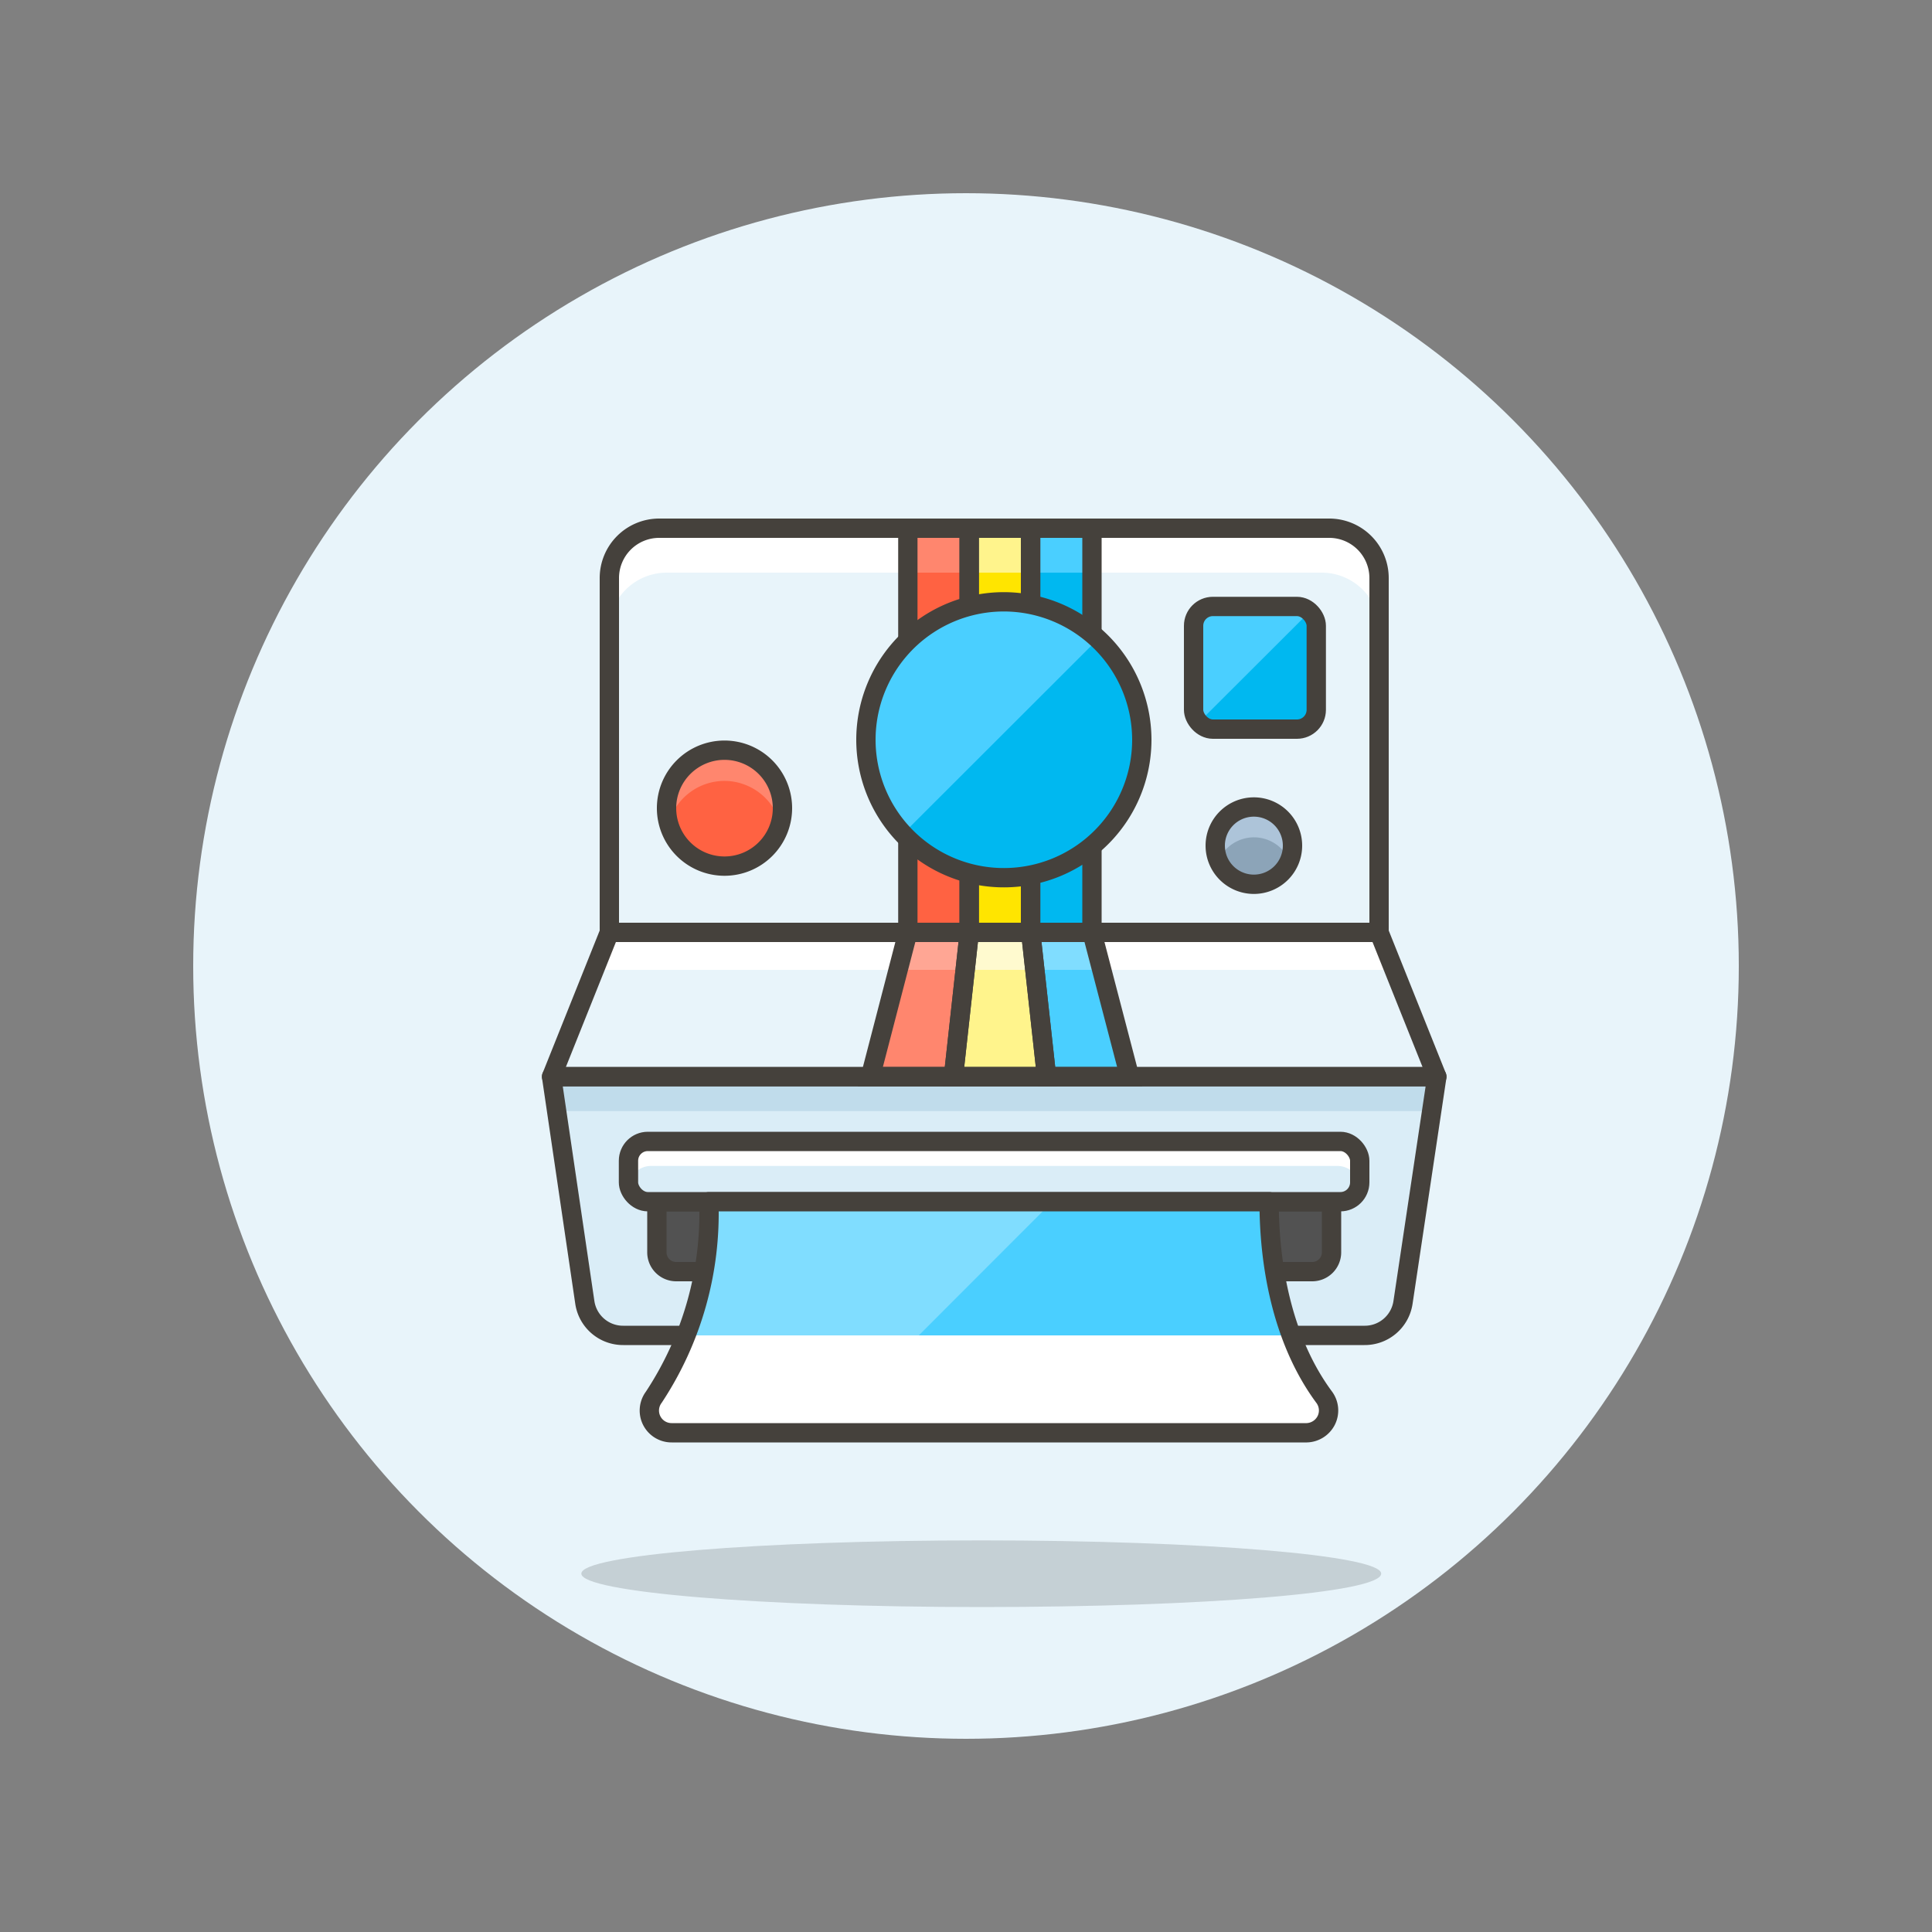 <svg id="Layer_1" data-name="Layer 1" xmlns="http://www.w3.org/2000/svg" viewBox="0 0 100 100"><rect x="0" y="0" width="100" height="100" fill="#808080" stroke="none"/><defs><style>.cls-1{fill:#e8f4fa;}.cls-2{fill:#fff;}.cls-3{fill:#ff866e;}.cls-4{fill:#ffa694;}.cls-5{fill:#4acfff;}.cls-6{fill:#80ddff;}.cls-7{fill:#fff48c;}.cls-8{fill:#fffacf;}.cls-9{fill:#020202;opacity:0.15;}.cls-10{fill:#daedf7;}.cls-11{fill:#c0dceb;}.cls-12,.cls-19{fill:none;}.cls-12,.cls-13,.cls-19{stroke:#45413c;}.cls-12,.cls-13{stroke-linejoin:round;}.cls-13{fill:#525252;}.cls-14{fill:#ff6242;}.cls-15{fill:#8ca4b8;}.cls-16{fill:#adc4d9;}.cls-17{fill:#00b8f0;}.cls-18{fill:#ffe500;}.cls-19{stroke-miterlimit:10;}</style></defs><title>polaroid</title><g id="_Group_" data-name="&lt;Group&gt;"><circle class="cls-1" cx="50" cy="50" r="40"/></g><polygon class="cls-1" points="74.37 55.73 28.55 55.73 31.54 48.26 71.38 48.26 74.37 55.73"/><polygon class="cls-2" points="72.16 50.2 71.38 48.26 31.54 48.26 30.76 50.2 72.16 50.2"/><polygon class="cls-3" points="46.99 48.26 50.17 48.26 49.35 55.73 45.05 55.73 46.99 48.26"/><polygon class="cls-4" points="49.96 50.2 50.17 48.26 46.99 48.26 46.49 50.2 49.96 50.2"/><polygon class="cls-5" points="56.52 48.26 53.35 48.26 54.17 55.73 58.47 55.73 56.52 48.26"/><polygon class="cls-6" points="57.03 50.2 56.52 48.26 53.35 48.26 53.56 50.2 57.03 50.2"/><polygon class="cls-7" points="53.35 48.26 50.17 48.26 49.35 55.73 54.17 55.73 53.35 48.26"/><polygon class="cls-8" points="53.56 50.2 53.35 48.26 50.17 48.26 49.96 50.2 53.56 50.2"/><path class="cls-9" d="M71.49,81.45c0,1-9.27,1.73-20.7,1.73s-20.7-.77-20.7-1.73,9.26-1.72,20.7-1.72S71.49,80.5,71.49,81.45Z"/><path class="cls-10" d="M72.62,67.41a2,2,0,0,1-2,1.71H32.27a2,2,0,0,1-2-1.71L28.55,55.73H74.37Z"/><polygon class="cls-11" points="74.11 57.51 74.37 55.73 28.55 55.73 28.82 57.51 74.11 57.51"/><path class="cls-12" d="M72.62,67.41a2,2,0,0,1-2,1.71H32.27a2,2,0,0,1-2-1.71L28.55,55.73H74.37Z"/><path class="cls-13" d="M34,62.2H68.92a0,0,0,0,1,0,0v2.62a1,1,0,0,1-1,1H35a1,1,0,0,1-1-1V62.2A0,0,0,0,1,34,62.2Z"/><rect class="cls-10" x="32.53" y="59.08" width="37.85" height="3.12" rx="1" ry="1"/><path class="cls-2" d="M69.24,59.08H33.68a1.15,1.15,0,0,0-1.15,1.15v.54a1.17,1.17,0,0,0,.08.37,1.13,1.13,0,0,1,1.07-.79H69.24a1.13,1.13,0,0,1,1.07.79,1.17,1.17,0,0,0,.08-.37v-.54A1.15,1.15,0,0,0,69.24,59.08Z"/><rect class="cls-12" x="32.53" y="59.08" width="37.85" height="3.12" rx="1" ry="1"/><polygon class="cls-12" points="74.37 55.73 28.55 55.73 31.54 48.26 71.38 48.26 74.37 55.73"/><path class="cls-1" d="M34.12,27.34H68.8a2.58,2.58,0,0,1,2.58,2.58V48.26a0,0,0,0,1,0,0H31.54a0,0,0,0,1,0,0V29.92A2.58,2.58,0,0,1,34.12,27.34Z"/><path class="cls-2" d="M68.41,27.34H34.51a3,3,0,0,0-3,3v2.3a3,3,0,0,1,3-3h33.9a3,3,0,0,1,3,3v-2.3A3,3,0,0,0,68.41,27.34Z"/><path class="cls-12" d="M34.12,27.34H68.8a2.58,2.58,0,0,1,2.58,2.58V48.26a0,0,0,0,1,0,0H31.54a0,0,0,0,1,0,0V29.92A2.58,2.58,0,0,1,34.12,27.34Z"/><path class="cls-14" d="M40.5,41.83a3,3,0,1,1-3-3A3,3,0,0,1,40.5,41.83Z"/><path class="cls-3" d="M37.51,40.42a3,3,0,0,1,2.87,2.2,2.9,2.9,0,0,0,.12-.79,3,3,0,1,0-6,0,3.35,3.35,0,0,0,.11.79A3,3,0,0,1,37.51,40.42Z"/><path class="cls-12" d="M40.5,41.83a3,3,0,1,1-3-3A3,3,0,0,1,40.5,41.83Z"/><path class="cls-15" d="M66.9,43.77a2,2,0,1,1-2-2A2,2,0,0,1,66.9,43.77Z"/><path class="cls-16" d="M64.91,43.34a2,2,0,0,1,1.83,1.21,2,2,0,0,0,.16-.78,2,2,0,1,0-3.83.78A2,2,0,0,1,64.91,43.34Z"/><path class="cls-12" d="M66.9,43.77a2,2,0,1,1-2-2A2,2,0,0,1,66.9,43.77Z"/><rect class="cls-17" x="61.78" y="31.39" width="6.35" height="6.35" rx="1" ry="1"/><path class="cls-5" d="M67,31.38h-4a1.15,1.15,0,0,0-1.15,1.15v4a1.13,1.13,0,0,0,.3.76l5.66-5.65A1.13,1.13,0,0,0,67,31.38Z"/><rect class="cls-12" x="61.78" y="31.39" width="6.35" height="6.35" rx="1" ry="1"/><rect class="cls-14" x="46.99" y="27.34" width="3.17" height="20.92"/><rect class="cls-3" x="46.99" y="27.34" width="3.17" height="2.3"/><rect class="cls-18" x="50.17" y="27.34" width="3.17" height="20.92"/><rect class="cls-7" x="50.17" y="27.34" width="3.17" height="2.3"/><rect class="cls-17" x="53.35" y="27.34" width="3.17" height="20.92"/><rect class="cls-5" x="53.35" y="27.34" width="3.17" height="2.3"/><rect class="cls-19" x="46.99" y="27.34" width="3.17" height="20.92"/><rect class="cls-19" x="50.17" y="27.34" width="3.17" height="20.92"/><rect class="cls-19" x="53.35" y="27.34" width="3.17" height="20.92"/><path class="cls-17" d="M59.1,38.29A7.14,7.14,0,1,1,52,31.15,7.15,7.15,0,0,1,59.1,38.29Z"/><path class="cls-5" d="M34.77,74.16a1.15,1.15,0,0,1-.93-1.84A17.27,17.27,0,0,0,36.69,62.2h29c0,3.56.79,7.34,2.85,10.12a1.15,1.15,0,0,1,.1,1.21,1.17,1.17,0,0,1-1,.63Z"/><path class="cls-6" d="M54.47,62.2H36.69a17.27,17.27,0,0,1-2.85,10.12,1.15,1.15,0,0,0,.92,1.84h7.76Z"/><path class="cls-2" d="M33.84,72.32a1.15,1.15,0,0,0,.92,1.84h32.8a1.15,1.15,0,0,0,.93-1.84,13,13,0,0,1-1.69-3.2H35.53A13,13,0,0,1,33.84,72.32Z"/><path class="cls-12" d="M34.77,74.16a1.15,1.15,0,0,1-.93-1.84A17.27,17.27,0,0,0,36.69,62.2h29c0,3.56.79,7.34,2.85,10.12a1.15,1.15,0,0,1,.1,1.21,1.17,1.17,0,0,1-1,.63Z"/><path class="cls-5" d="M56.82,33.09A7.12,7.12,0,0,0,46.75,43.15Z"/><path class="cls-19" d="M59.1,38.29A7.14,7.14,0,1,1,52,31.15,7.15,7.15,0,0,1,59.1,38.29Z"/><polygon class="cls-19" points="46.99 48.26 50.17 48.26 49.35 55.73 45.05 55.73 46.99 48.26"/><polygon class="cls-19" points="56.52 48.26 53.35 48.26 54.17 55.73 58.47 55.73 56.52 48.26"/><polygon class="cls-19" points="53.35 48.26 50.17 48.26 49.35 55.73 54.17 55.73 53.35 48.26"/></svg>